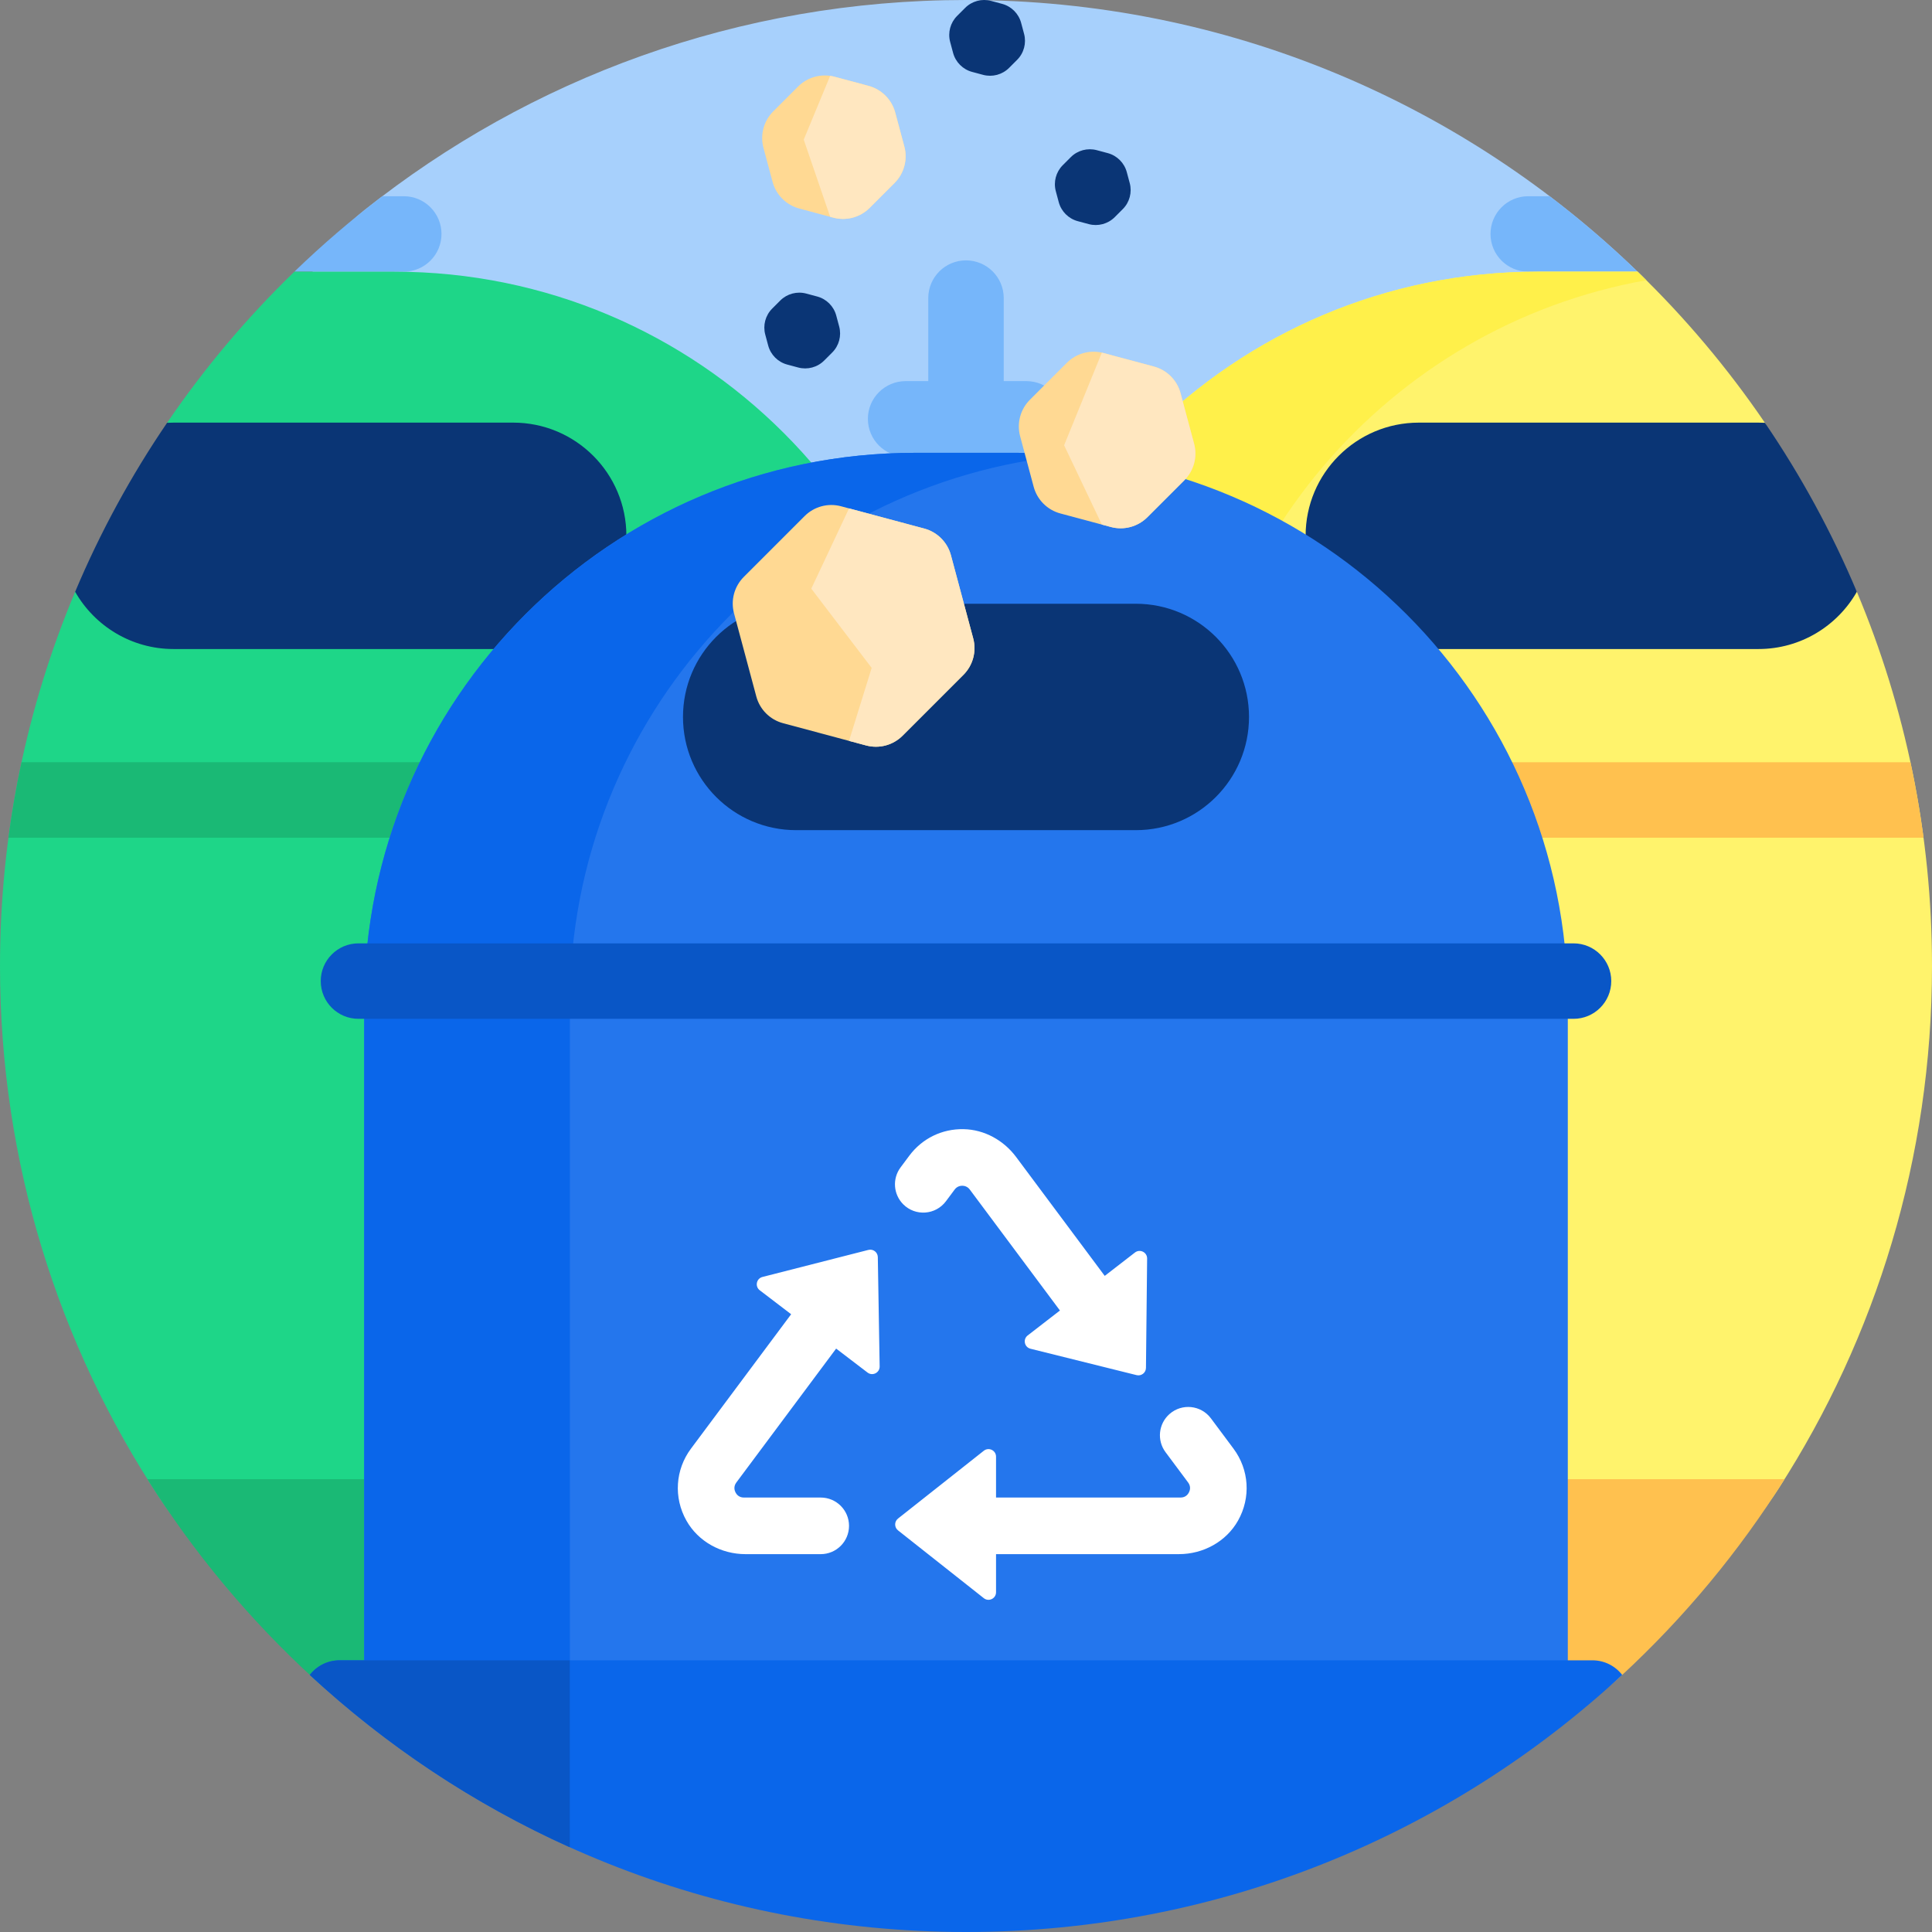 <svg id="Capa_1" enable-background="new 0 0 512 512" height="512" viewBox="0 0 512 512" width="512" xmlns="http://www.w3.org/2000/svg"><rect x="0" y="0" width="512" height="512" fill="#808080" stroke="none"/><g><path d="m129.596 149c-49.494 0-71.708-62.486-32.999-93.328 43.734-34.847 99.137-55.672 159.403-55.672 69.342 0 132.246 27.57 178.346 72.346 28.742 27.917 8.886 76.654-31.182 76.654z" fill="#a7d0fc"/><path d="m282 111c0 5.523-4.477 10-10 10h-32c-5.523 0-10-4.477-10-10s4.477-10 10-10h6v-22c0-5.523 4.477-10 10-10s10 4.477 10 10v22h6c5.523 0 10 4.477 10 10zm128.684-59h-5.684c-5.523 0-10 4.477-10 10s4.477 10 10 10h28.989c-7.357-7.118-15.139-13.798-23.305-20zm-303.684 0h-5.684c-8.166 6.202-15.948 12.882-23.305 20h28.989c5.523 0 10-4.477 10-10s-4.477-10-10-10z" fill="#76b6fa"/><path d="m512 256c0 50.957-14.888 98.437-40.552 138.327-15.939 24.772-43.445 39.673-72.902 39.673h-137.032v-216c0-80.633 65.366-146 146-146h26.475c12.554 12.146 23.868 25.565 33.735 40.049 2.461 3.612-7.168 12.291-4.891 16.033 4.568 7.505 8.761 15.263 12.553 23.249 1.642 3.458 15.208 1.959 16.698 5.5 12.827 30.499 19.916 64.006 19.916 99.169z" fill="#fff36c"/><path d="m436.296 74.261c-68.361 12.156-120.268 71.885-120.268 143.739v216h-54.514v-216c0-80.633 65.366-146 146-146h26.475c.774.749 1.543 1.503 2.307 2.261z" fill="#fff04a"/><path d="m255 392h217.927c-12.045 19.172-26.562 36.634-43.102 51.94-13.984 12.939-32.377 20.06-51.429 20.06h-123.396c-5.523 0-10-4.477-10-10v-52c0-5.523 4.477-10 10-10zm5-170h249.762c-.896-6.753-2.055-13.424-3.468-20h-246.294c-5.523 0-10 4.477-10 10s4.477 10 10 10z" fill="#ffc14f"/><path d="m250.486 218v216h-138.919c-27.817 0-53.928-13.794-69.269-36.998-26.734-40.435-42.298-88.901-42.298-141.002 0-35.163 7.089-68.67 19.917-99.17 1.424-3.386 13.918 1.266 15.482-2.044 4.795-10.15 10.237-19.934 16.274-29.299 1.179-1.829-8.62-11.642-7.396-13.438 9.866-14.484 21.181-27.903 33.734-40.049h26.475c80.634 0 146 65.366 146 146z" fill="#1ed688"/><path d="m252 222h-249.762c.896-6.753 2.055-13.424 3.468-20h246.294c5.523 0 10 4.477 10 10s-4.477 10-10 10zm5 170h-217.927c12.286 19.556 27.144 37.333 44.098 52.857 13.41 12.278 30.898 19.143 49.079 19.143h124.75c5.523 0 10-4.477 10-10v-52c0-5.523-4.477-10-10-10z" fill="#1ab975"/><path d="m466 172h-90c-16.569 0-30-13.431-30-30 0-16.568 13.431-30 30-30h90c.579 0 1.153.017 1.724.049 9.534 13.995 17.716 28.985 24.36 44.781-5.163 9.061-14.91 15.17-26.084 15.17zm-330-60h-90c-.579 0-1.153.017-1.724.049-9.534 13.995-17.716 28.985-24.36 44.781 5.163 9.061 14.91 15.17 26.084 15.17h90c16.569 0 30-13.431 30-30 0-16.569-13.431-30-30-30z" fill="#0a3575"/><path d="m415.486 266v184h-318.972v-184c0-80.633 65.366-146 146-146h26.972c80.634 0 146 65.366 146 146z" fill="#2476ed"/><path d="m283.257 120.641c-74.175 6.94-132.229 69.37-132.229 145.359v184h-54.514v-184c0-80.633 65.366-146 146-146h26.972c4.644 0 9.238.217 13.771.641z" fill="#0a66ea"/><path d="m429.901 443.87c-45.66 42.284-106.762 68.13-173.901 68.13s-128.241-25.846-173.901-68.13c1.83-2.355 4.688-3.87 7.901-3.87h332c3.213 0 6.071 1.515 7.901 3.87z" fill="#0a66ea"/><path d="m427 260c0 5.523-4.477 10-10 10h-322c-5.523 0-10-4.477-10-10s4.477-10 10-10h322c5.523 0 10 4.477 10 10zm-276 180h-61c-3.213 0-6.071 1.515-7.901 3.87 20.213 18.719 43.451 34.215 68.901 45.675z" fill="#0956c6"/><path d="m301 220h-90c-16.569 0-30-13.431-30-30 0-16.569 13.431-30 30-30h90c16.569 0 30 13.431 30 30 0 16.569-13.431 30-30 30z" fill="#0a3575"/><path d="m222.392 86.529c.659 2.461-.044 5.087-1.846 6.889l-2.128 2.128c-1.802 1.802-4.428 2.505-6.889 1.846l-2.907-.779c-2.461-.659-4.384-2.582-5.043-5.043l-.779-2.907c-.659-2.461.044-5.088 1.846-6.889l2.128-2.128c1.802-1.802 4.428-2.505 6.889-1.846l2.907.779c2.461.66 4.384 2.582 5.043 5.043zm48.221-80.464c-.66-2.461-2.582-4.384-5.043-5.043l-2.907-.779c-2.461-.659-5.088.044-6.889 1.846l-2.128 2.128c-1.802 1.802-2.506 4.428-1.846 6.889l.779 2.907c.659 2.461 2.582 4.384 5.043 5.043l2.907.779c2.461.659 5.087-.044 6.889-1.846l2.128-2.128c1.802-1.802 2.505-4.428 1.846-6.889zm28.779 42.464-.779-2.907c-.66-2.461-2.582-4.384-5.043-5.043l-2.907-.779c-2.461-.659-5.088.044-6.889 1.846l-2.128 2.128c-1.802 1.802-2.506 4.428-1.846 6.889l.779 2.907c.659 2.461 2.582 4.384 5.043 5.043l2.907.779c2.461.659 5.087-.044 6.889-1.846l2.128-2.128c1.802-1.802 2.506-4.428 1.846-6.889z" fill="#0a3575"/><path d="m257.91 169.178c.925 3.451-.062 7.133-2.588 9.659l-16.13 16.13c-2.526 2.526-6.208 3.513-9.659 2.588l-22.033-5.904c-3.451-.925-6.146-3.62-7.071-7.071l-5.904-22.033c-.925-3.451.062-7.133 2.588-9.659l16.13-16.13c2.526-2.526 6.208-3.513 9.659-2.588l22.033 5.904c3.451.925 6.146 3.62 7.071 7.071zm58.542-51.573-3.589-13.396c-.925-3.451-3.62-6.146-7.071-7.071l-13.396-3.589c-3.451-.925-7.133.062-9.659 2.588l-9.807 9.807c-2.526 2.526-3.513 6.208-2.588 9.659l3.59 13.396c.925 3.451 3.62 6.146 7.071 7.071l13.396 3.589c3.451.925 7.133-.062 9.659-2.588l9.807-9.807c2.525-2.526 3.512-6.208 2.587-9.659zm-111.714-69.414c.925 3.451 3.62 6.146 7.071 7.071l9.008 2.414c3.451.925 7.133-.062 9.659-2.588l6.594-6.594c2.526-2.526 3.513-6.208 2.588-9.659l-2.414-9.008c-.925-3.451-3.62-6.146-7.071-7.071l-9.008-2.414c-3.451-.925-7.133.062-9.659 2.588l-6.594 6.594c-2.526 2.526-3.513 6.208-2.588 9.659z" fill="#ffd993"/><path d="m257.91 169.178c.925 3.451-.062 7.133-2.588 9.659l-16.13 16.13c-2.526 2.526-6.208 3.513-9.659 2.588l-4.533-1.214 6-19.341-16-21 10-21.268 19.935 5.341c3.451.925 6.146 3.62 7.071 7.071zm58.542-51.573-3.589-13.396c-.925-3.451-3.62-6.146-7.071-7.071l-13.396-3.589c-.131-.035-.263-.067-.395-.097l-10.001 24.548 10 21.017 2.398.642c3.451.925 7.133-.062 9.659-2.588l9.807-9.807c2.526-2.526 3.513-6.208 2.588-9.659zm-95.635-59.929c3.451.925 7.133-.062 9.659-2.588l6.594-6.594c2.526-2.526 3.513-6.208 2.588-9.659l-2.414-9.008c-.925-3.451-3.62-6.146-7.071-7.071l-9.008-2.414c-.386-.104-.776-.183-1.166-.239l-6.999 16.897 7 20.457z" fill="#ffe7c0"/><path d="m239.371 319.158c-2.633-2.633-2.936-6.799-.71-9.785l2.308-3.096c3.405-4.57 8.667-7.151 14.388-7.039 5.519.108 10.629 2.951 13.927 7.376l23.482 31.507 8.011-6.194c1.322-1.022 3.241-.068 3.223 1.603l-.308 28.973c-.014 1.291-1.229 2.231-2.483 1.92l-28.118-6.995c-1.622-.404-2.063-2.501-.741-3.523l8.546-6.607-23.892-32.057c-.652-.875-1.536-1.006-2.005-1.006s-1.352.131-2.004 1.006l-2.308 3.097c-2.732 3.665-8.082 4.054-11.316.82zm87.518 64.749-5.985-8.031c-2.624-3.52-7.696-4.044-10.984-1.135-2.919 2.583-3.373 6.973-1.043 10.098l5.985 8.031c.802 1.076.488 2.101.23 2.615-.259.515-.893 1.378-2.234 1.378h-48.899v-10.83c0-1.672-1.929-2.606-3.24-1.569l-22.733 17.966c-1.013.801-1.013 2.338 0 3.138l22.733 17.966c1.312 1.036 3.24.102 3.24-1.569v-10.102h48.461c6.427 0 12.526-3.294 15.677-8.895 3.435-6.106 2.941-13.494-1.208-19.061zm-96.755-52.668-28.074 7.168c-1.619.414-2.047 2.513-.719 3.528l8.319 6.35-26.549 35.622c-4.149 5.568-4.643 12.956-1.208 19.062 3.151 5.601 9.25 8.895 15.677 8.895h19.92c4.142 0 7.5-3.358 7.5-7.5 0-4.142-3.358-7.5-7.5-7.5h-20.357c-1.342 0-1.976-.864-2.234-1.378-.258-.515-.571-1.539.23-2.615l26.445-35.483 8.318 6.35c1.329 1.014 3.241.048 3.213-1.623l-.487-28.971c-.021-1.292-1.242-2.225-2.494-1.905z" fill="#fff"/></g></svg>